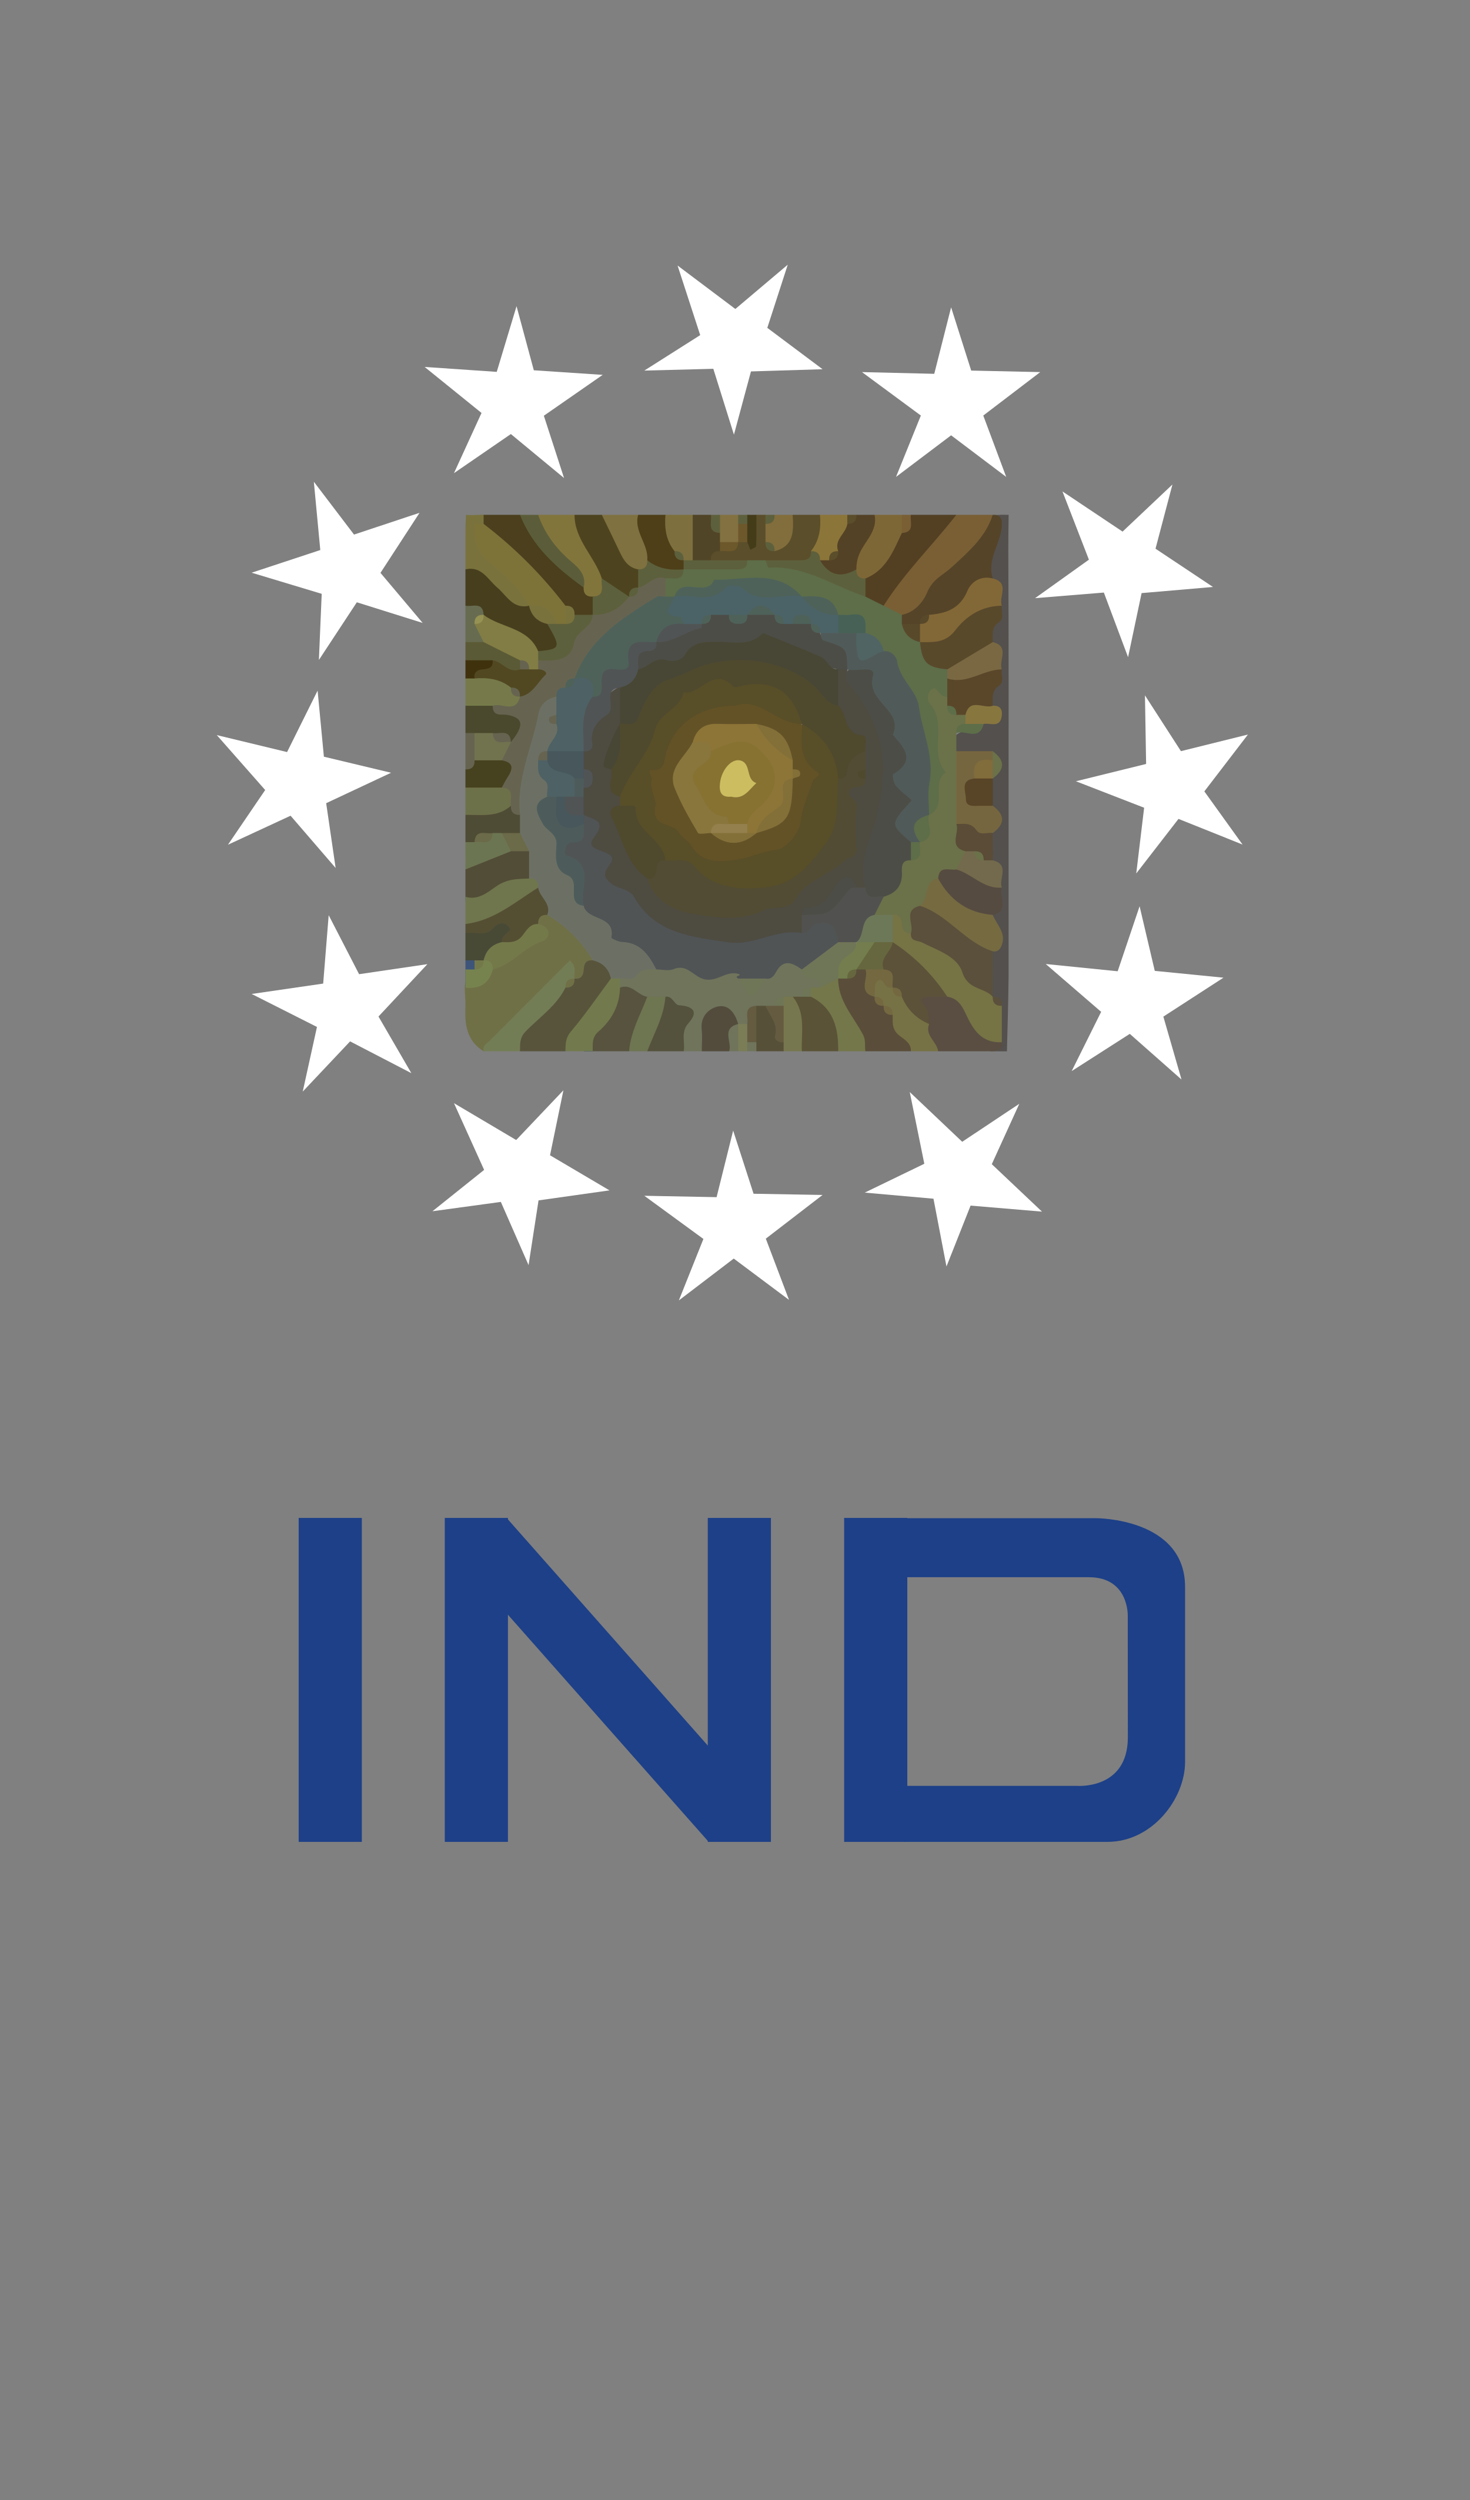 <?xml version="1.0" encoding="utf-8"?>
<!-- Generator: Adobe Illustrator 16.0.0, SVG Export Plug-In . SVG Version: 6.00 Build 0)  -->
<!DOCTYPE svg PUBLIC "-//W3C//DTD SVG 1.1//EN" "http://www.w3.org/Graphics/SVG/1.1/DTD/svg11.dtd">
<svg version="1.1" id="Layer_1" xmlns="http://www.w3.org/2000/svg" xmlns:xlink="http://www.w3.org/1999/xlink" x="0px" y="0px"
	 width="171.421px" height="291.5px" viewBox="0 0 171.421 291.5" enable-background="new 0 0 171.421 291.5" xml:space="preserve">
<rect x="0" y="0" width="171.421" height="291.5" fill="#808080" stroke="none"/>
<g id="IND">
	<rect x="34.829" y="176.98" fill="#1D4088" width="7.364" height="37.77"/>
	<rect x="51.868" y="176.98" fill="#1D4088" width="7.363" height="37.77"/>
	<rect x="82.537" y="176.98" fill="#1D4088" width="7.363" height="37.77"/>
	<rect x="98.44" y="176.98" fill="#1D4088" width="7.363" height="37.77"/>
	<path fill="#1D4088" d="M104.923,177.012h22.908c0,0,10.364-0.031,10.364,8.016c0,0,0,18.744,0,20.399
		c0,4.308-3.834,9.323-9.04,9.323h-23.759v-6.53h20.21c0,0,5.869,0.472,5.916-5.586l-0.01-14.235c0,0,0.152-4.506-4.534-4.506
		h-21.44l-0.615-6.675"/>
	
		<rect x="67.152" y="173.962" transform="matrix(-0.749 0.662 -0.662 -0.749 253.621 295.728)" fill="#1D4088" width="7.363" height="43.817"/>
</g>
<g id="Stars">
	<polygon fill="#FFFFFF" points="38.329,106.706 41.874,113.585 49.839,112.414 44.136,118.52 47.968,125.123 40.825,121.418 
		35.303,127.272 36.962,119.736 29.345,115.891 37.687,114.679 	"/>
	<polygon fill="#FFFFFF" points="110.912,35.832 113.255,43.208 121.306,43.384 114.662,48.45 117.335,55.603 110.912,50.755 
		104.488,55.603 107.384,48.45 100.519,43.384 108.946,43.585 	"/>
	<polygon fill="#FFFFFF" points="91.862,30.861 89.478,38.225 95.923,43.049 87.572,43.306 85.587,50.679 83.182,43 75.136,43.207 
		81.653,39.073 79.013,30.959 85.751,36.024 	"/>
	<polygon fill="#FFFFFF" points="60.235,35.699 62.25,43.172 70.283,43.706 63.42,48.472 65.775,55.735 59.573,50.607 52.94,55.165 
		56.152,48.148 49.517,42.783 57.926,43.358 	"/>
	<polygon fill="#FFFFFF" points="36.598,56.167 41.284,62.328 48.924,59.79 44.368,66.793 49.289,72.631 41.611,70.223 
		37.188,76.947 37.515,69.237 29.345,66.773 37.35,64.131 	"/>
	<polygon fill="#FFFFFF" points="37.036,80.521 37.77,88.226 45.6,90.098 38.036,93.647 39.14,101.202 33.885,95.107 26.583,98.49 
		30.924,92.111 25.281,85.709 33.476,87.686 	"/>
	<polygon fill="#FFFFFF" points="65.701,127.119 64.14,134.698 71.074,138.79 62.801,139.958 61.637,147.504 58.405,140.135 
		50.43,141.224 56.455,136.401 52.941,128.625 60.194,132.92 	"/>
	<polygon fill="#FFFFFF" points="85.496,131.82 87.875,139.184 95.923,139.325 89.303,144.42 92.009,151.559 85.564,146.741 
		79.163,151.62 82.027,144.454 75.136,139.42 83.564,139.582 	"/>
	<polygon fill="#FFFFFF" points="118.865,128.694 115.656,135.736 121.507,141.267 113.183,140.566 110.371,147.665 
		108.855,139.762 100.839,139.051 107.787,135.688 106.089,127.325 112.207,133.125 	"/>
	<polygon fill="#FFFFFF" points="132.892,105.664 134.662,113.197 142.673,113.991 135.662,118.531 137.779,125.867 
		131.748,120.542 124.971,124.884 128.408,117.974 121.947,112.398 130.335,113.243 	"/>
	<polygon fill="#FFFFFF" points="133.517,81.076 137.712,87.58 145.526,85.641 140.442,92.27 144.898,98.471 137.428,95.477 
		132.501,101.84 133.421,94.177 125.466,91.09 133.652,89.073 	"/>
	<polygon fill="#FFFFFF" points="136.721,56.49 134.748,63.974 141.447,68.436 133.125,69.152 131.548,76.624 128.724,69.089 
		120.703,69.741 126.981,65.254 123.897,57.298 130.906,61.982 	"/>
</g>
<g id="Layer_1_1_">
	<g>
		<path fill="#53504D" d="M115.535,122.574c-0.584-0.994-0.063-2.848-0.3-3.931c-0.133-0.427-0.243-0.856-0.366-1.286
			c-0.15-0.429-0.258-0.866-0.345-1.31c-0.226-1.362-0.179-2.71,0.162-4.047c0.562-1.468,0.288-2.994,0.285-4.502
			c0.133-1.083,0.344-2.159,0.317-3.257c-0.013-1.115-0.268-2.187-0.564-3.253c-0.211-0.891-0.23-1.784-0.037-2.677
			c0.391-1.265,0.445-2.534,0.033-3.812c-0.198-0.88-0.172-1.758-0.014-2.632c0.08-0.79,0.297-1.621-0.688-2.067
			c-1.049-0.366-2.21-0.45-3.044-1.297c-0.377-0.657-0.419-1.341-0.162-2.047c0.662-1.07,1.849-1.333,2.845-1.876
			c0.758-0.477,1.088-1.177,1.062-2.066c-0.006-1.311,0.436-2.554,0.501-3.85c0.049-1.119-0.231-2.191-0.437-3.278
			c-0.201-1.419,0.336-2.77,0.355-4.168c0.012-1.237-0.323-2.415-0.594-3.607c-0.262-2.238-5.457-7.851,3.074-7.585
			c-0.021,1.413-0.043,3.414-0.037,4.258c0.051,10.155,0.033,20.31,0.033,30.464c0,6.361,0,12.722,0,19.083
			c-0.039,3.745-0.135,6.096-0.195,8.746"/>
		<path fill="#7A5F35" d="M111.526,60.023c1.413,0,2.828,0,4.241,0c-1.02,6.159-5.914,9.035-10.389,12.274
			c-1.145,0.001-1.982-0.533-2.58-1.482C103.904,65.762,107.287,62.546,111.526,60.023z"/>
		<path fill="#554428" d="M105.166,71.685c1.506-0.272,2.535-1.578,2.953-2.608c0.635-1.567,1.834-2.001,2.858-2.942
			c1.854-1.704,3.964-3.485,4.79-6.111c0.734-0.027,1.087,0.326,1.061,1.06c-0.012,2.178-1.806,4.058-1.061,6.361
			c-1.53,2.373-3.396,4.343-6.189,5.216c-0.423,0.173-0.857,0.315-1.295,0.454c-0.435,0.156-0.882,0.263-1.339,0.337
			c-0.714,0.055-1.375-0.08-1.944-0.543C104.771,72.462,104.826,72.054,105.166,71.685z"/>
		<path fill="#534023" d="M111.526,60.023c-2.786,3.566-6.051,6.75-8.481,10.601c-1.151,0.483-1.889-0.125-2.541-0.959
			c-0.315-0.693-0.354-1.407-0.151-2.136c1.094-2.03,2.787-3.64,3.971-5.613c0.532-0.733,1.306-1.224,1.902-1.893
			C107.992,60.023,109.759,60.023,111.526,60.023z"/>
		<path fill="#1D3F86" d="M107.285,57.903"/>
		<path fill="#7E6737" d="M105.166,62.144c-0.998,2.101-1.83,4.332-4.242,5.3c-1.008,0.303-1.438-0.314-1.762-1.104
			c-0.386-2.697,1.039-4.587,2.822-6.316c1.061,0,2.12,0,3.182,0C105.81,60.73,105.762,61.437,105.166,62.144z"/>
		<path fill="#544226" d="M101.984,60.023c0.354,1.644-0.824,2.807-1.504,4.018c-0.457,0.814-0.611,1.508-0.616,2.343
			c-1.583,2.36-3.022,1.383-4.438-0.181c-0.116-0.433-0.049-0.844,0.172-1.23c0.354-0.5,0.73-0.99,1.033-1.531
			c0.439-0.908,0.826-1.855,1.684-2.48c0.506-0.33,1.113-0.493,1.55-0.938C100.571,60.023,101.277,60.023,101.984,60.023z"/>
		<path fill="#7A5F35" d="M105.166,62.144c0-0.707,0-1.413,0-2.12c0.353,0,0.707,0,1.06,0
			C106.066,60.827,106.751,62.053,105.166,62.144z"/>
		<path fill="#6F745B" d="M81.841,122.574c-0.707,0-1.414,0-2.12,0c-1.584-1.25-0.158-4.088-2.595-4.881
			c-0.674-0.184-1.341-0.363-2.008-0.566c-1.189-0.413-2.347-0.875-3.095-1.975c-0.104-0.525-0.01-1.014,0.275-1.469
			c1.166-1.159,2.628-1.626,4.208-1.826c3.216-0.026,6.36,0.632,9.528,1.035c0.894,0.505,1.758,1.252,2.85,0.383
			c1.432-1.087,2.839-2.286,4.764-1.013c0.904,0.602,1.85,1.169,2.26,2.265c0.016,0.433-0.136,0.802-0.443,1.108
			c-0.463,0.38-0.983,0.679-1.52,0.945c-0.335,0.171-0.693,0.298-1.055,0.399c-0.348,0.101-0.706,0.177-1.061,0.253
			c-0.513,0.159-1.014,0.354-1.504,0.582c-0.332,0.157-0.674,0.284-1.02,0.413c-0.34,0.178-0.672,0.351-0.994,0.558
			c-0.477,0.392-0.939,0.791-1.545,0.979c-0.441,0.026-0.871-0.012-1.299-0.104C82.8,118.82,83.24,121.846,81.841,122.574z"/>
		<path fill="#5A4E3A" d="M106.225,122.574c-1.769,0-3.534,0-5.302,0c-2.035-1.88-3.184-4.255-3.859-6.895
			c-0.029-0.474,0.04-0.939,0.197-1.388c0.24-0.396,0.56-0.725,0.941-0.986c0.373-0.24,0.776-0.434,1.19-0.593
			c0.209-0.049,0.426-0.091,0.635-0.14c0.425,0.007,0.819,0.134,1.166,0.387c0.505,0.631,0.718,1.409,1.033,2.136
			c0.192,0.327,0.382,0.658,0.597,0.973c0.264,0.291,0.514,0.589,0.778,0.882c0.144,0.146,0.272,0.298,0.415,0.445
			c0.432,0.471,0.812,0.975,1.16,1.509C105.722,120.074,106.966,121.044,106.225,122.574z"/>
		<path fill="#5A4E42" d="M116.828,121.514c0.072,0.968-0.572,1.06-1.293,1.06c-2.043,0-4.086,0-6.129,0
			c-1.211-0.72-2.082-1.688-2.306-3.138c-0.517-2.555-0.021-4.355,3.13-4.145C113.564,116.157,114.597,119.469,116.828,121.514z"/>
		<path fill="#57533E" d="M72.299,115.153c1.352-0.519,2.053,0.907,3.181,1.06c0.987,2.686-0.364,4.591-2.12,6.361
			c-1.413,0-2.828,0-4.241,0c-0.146-0.194-0.293-0.39-0.441-0.584C68.635,119.049,70.353,117.04,72.299,115.153z"/>
		<path fill="#5A5338" d="M92.443,116.212c0.354,0,0.707,0,1.061,0c0.447-0.411,0.965-0.55,1.559-0.422
			c2.955,1.446,4.38,3.497,2.682,6.783c-1.412,0-2.828,0-4.24,0C91.973,120.649,91.576,118.536,92.443,116.212z"/>
		<path fill="#74774A" d="M97.744,122.574c0.043-2.672-0.522-5.04-3.181-6.361c-0.237-0.235-0.317-0.471-0.237-0.707
			c0.079-0.235,0.158-0.353,0.237-0.353c0.353,0,0.708,0,1.06,0c0.463-0.84,0.984-1.566,2.121-1.061
			c-0.019,2.606,1.777,4.43,2.889,6.534c0.369,0.695,0.164,1.309,0.291,1.947C99.864,122.574,98.804,122.574,97.744,122.574z"/>
		<path fill="#777245" d="M108.345,119.394c-0.518,1.351,0.906,2.053,1.06,3.18c-1.06,0-2.12,0-3.18,0
			c0.044-1.036-0.877-1.416-1.464-1.932c-0.785-0.689-0.646-1.485-0.657-2.309c-0.37-0.336-0.687-0.727-1.06-1.061
			c-0.344-0.363-0.697-0.716-1.062-1.061c-1.047-2.143-0.298-2.699,1.817-2.06c0.425,0.218,0.816,0.49,1.182,0.797
			c0.359,0.306,0.684,0.651,0.987,1.013C106.726,117.129,107.492,118.292,108.345,119.394z"/>
		<path fill="#54513C" d="M77.6,116.212c0.841-0.125,1.036,0.961,1.582,0.998c1.636,0.111,2.309,0.732,1.114,2.063
			c-0.973,1.083-0.368,2.212-0.574,3.301c-1.414,0-2.828,0-4.241,0C74.728,119.967,75.837,117.981,77.6,116.212z"/>
		<path fill="#534C3D" d="M81.841,122.574c0-0.86,0.073-1.727-0.017-2.577c-0.152-1.46,0.8-2.387,1.856-2.638
			c1.293-0.308,2.053,0.804,2.401,2.034c0.017,0.233,0.032,0.466,0.052,0.699c0.023,1.004-0.398,1.808-1.112,2.481
			C83.961,122.574,82.901,122.574,81.841,122.574z"/>
		<path fill="#6E7551" d="M77.6,116.212c-0.173,2.299-1.328,4.271-2.12,6.361c-0.707,0-1.413,0-2.12,0
			c0.173-2.298,1.328-4.271,2.12-6.361C76.187,116.212,76.893,116.212,77.6,116.212z"/>
		<path fill="#76774E" d="M92.443,116.212c1.562,1.919,0.977,4.196,1.061,6.361c-0.707,0-1.414,0-2.121,0
			c-0.35-0.375-0.635-0.795-0.866-1.253c-0.379-1.274-0.378-2.528,0.216-3.744c0.129-0.496,0.344-0.953,0.65-1.364
			C91.735,116.212,92.089,116.212,92.443,116.212z"/>
		<path fill="#565038" d="M91.382,121.514c0,0.354,0,0.708,0,1.06c-1.061,0-2.12,0-3.182,0c-0.373-0.406-0.642-0.873-0.806-1.4
			c0.082-1.339,0.093-2.692,0.806-3.9c0.354,0,0.709,0,1.062,0C91.268,118.037,90.386,120.246,91.382,121.514z"/>
		<path fill="#AAB5CE" d="M65.278,124.191"/>
		<path fill="#143678" d="M68.059,122.574c0.353-0.365,0.707-0.365,1.06,0"/>
		<path fill="#7B7D57" d="M86.082,119.394c0.353,0,0.707,0,1.06,0c0.595,0.535,0.496,1.252,0.506,1.939
			c0.012,0.488-0.158,0.901-0.506,1.241c-0.354,0-0.707,0-1.06,0C85.345,121.514,85.37,120.454,86.082,119.394z"/>
		<path fill="#6F745B" d="M86.082,119.394c0,1.06,0,2.12,0,3.18c-0.353,0-0.708,0-1.061,0
			C85.425,121.53,84.039,119.89,86.082,119.394z"/>
		<path fill="#6F745B" d="M87.141,122.574c0-0.353,0-0.707,0-1.06c0.354-0.479,0.708-0.479,1.062,0c0,0.354,0,0.708,0,1.06
			C87.849,122.574,87.496,122.574,87.141,122.574z"/>
		<path fill="#6B7149" d="M111.526,85.467c0,0.707,0,1.414,0,2.12c1.94,2.167,1.29,4.833,1.427,7.343
			c-0.014,1.298,0.033,2.6,0.178,3.894c0.06,1.024-0.297,1.9-0.965,2.658c-0.631,0.618-1.412,1.052-2.068,1.636
			c-0.885,0.895-1.473,1.996-2.113,3.061c-0.527,0.922-0.805,1.988-1.602,2.753c-1.26,0.447-2.047-0.558-3.029-0.978
			c-0.611-0.312-1.178-0.68-1.605-1.23c-0.291-0.978,0.137-1.774,0.637-2.553c1.136-1.341,1.73-3.043,2.859-4.391
			c0.566-0.647,1.088-1.329,1.441-2.124c0.434-1.046,0.702-2.137,0.993-3.226c1.252-3.372,0.575-6.754,0.124-10.149
			c-0.227-1.703-1.229-3.868,1.834-4.173c0.417,0.174,0.798,0.418,1.131,0.726c0.434,0.465,0.829,0.971,1.271,1.433
			c0.305,0.273,0.574,0.584,0.815,0.917c0.155,0.384,0.176,0.782,0.085,1.185C112.576,84.872,111.974,85.072,111.526,85.467z"/>
		<path fill="#767345" d="M104.104,106.671c0.646-0.12,0.978,0.275,1.041,0.804c0.083,0.712,0.084,1.393,1.08,1.317
			c4.864,0.309,7.112,3.98,9.542,7.42c0.354,0.354,0.671,0.743,1.061,1.061c0,1.414,0,2.828,0,4.241
			c-2.443,0.128-3.398-1.544-4.261-3.422c-0.407-0.886-0.973-1.732-2.101-1.879c-2.562-1.357-4.668-3.25-6.479-5.498
			c-0.286-0.406-0.495-0.848-0.641-1.322C103.141,108.359,103.302,107.425,104.104,106.671z"/>
		<path fill="#5B503B" d="M115.767,116.212c-0.999-1.115-2.891-0.775-3.536-2.828c-0.59-1.881-2.926-2.59-4.694-3.488
			c-0.576-0.292-1.391-0.093-1.312-1.104c0.403-1.044-0.981-2.685,1.06-3.181c4.133-0.32,6.36,2.407,8.482,5.301
			C115.767,112.679,115.767,114.445,115.767,116.212z"/>
		<path fill="#59492B" d="M116.828,70.625c-0.133,0.644,0.354,1.438-0.354,1.924c-0.888,0.607-0.705,1.475-0.706,2.316
			c-0.885,2.781-3.105,3.679-5.703,4.054c-2.214-0.38-3.743-1.29-3.02-3.929C110.239,73.393,112.32,69.288,116.828,70.625z"/>
		<path fill="#766A41" d="M115.767,110.912c-3.27-1.06-5.212-4.242-8.482-5.301c1.094-0.803,0.32-2.85,2.121-3.18
			c2.461,0.903,4.596,2.296,6.361,4.24c0.449,1.141,1.591,2.078,1.056,3.508C116.646,110.65,116.369,111.03,115.767,110.912z"/>
		<path fill="#836837" d="M116.828,70.625c-2.318,0.014-4.137,1.17-5.451,2.884c-1.155,1.506-2.584,1.355-4.092,1.357
			c-0.142-0.152-0.287-0.304-0.43-0.457c-0.214-0.647-0.131-1.217,0.43-1.664c0.354-0.354,0.743-0.671,1.062-1.06
			c1.963-0.161,3.587-0.689,4.462-2.788c0.449-1.08,1.564-1.799,2.959-1.453C117.809,67.941,116.423,69.582,116.828,70.625z"/>
		<path fill="#76663F" d="M111.526,96.069c0-2.828,0-5.654,0-8.482c1.413,0,2.828,0,4.241,0c0.322,0.324,0.4,0.705,0.268,1.133
			c-0.525,0.875-1.346,1.571-1.58,2.622c-0.394,1.292,0.646,1.856,1.312,2.606c1.453,1.067,1.453,2.114,0,3.181
			C113.917,98.513,112.75,97.185,111.526,96.069z"/>
		<path fill="#564B40" d="M115.767,106.671c-2.909-0.23-4.987-1.707-6.361-4.24c0.09-1.587,1.317-0.901,2.121-1.06
			c2.383-0.829,3.827,0.681,5.301,2.12C116.423,104.534,117.809,106.174,115.767,106.671z"/>
		<path fill="#5A472A" d="M110.466,82.287c0-0.353,0-0.708,0-1.061c-0.579-0.756-0.68-1.532-0.094-2.336
			c2.135-0.4,4.067-2.354,6.455-0.844c-0.133,0.643,0.354,1.438-0.354,1.923c-0.888,0.608-0.705,1.475-0.706,2.317
			c-0.811,1.103-1.965,1.173-3.18,1.06c-0.354,0-0.709,0-1.062,0C111.198,82.968,110.844,82.615,110.466,82.287z"/>
		<path fill="#7A6842" d="M116.828,78.046c-2.178,0.01-4.059,1.804-6.361,1.06c-0.266-0.236-0.355-0.471-0.266-0.708
			c0.088-0.234,0.176-0.353,0.266-0.353c1.767-1.061,3.533-2.121,5.301-3.181C117.809,75.362,116.423,77.002,116.828,78.046z"/>
		<path fill="#736A4D" d="M116.828,103.49c-2.121,0.18-3.464-1.59-5.302-2.12c0.353-0.708,0.707-1.414,1.062-2.12
			c0.268-0.264,0.586-0.396,0.966-0.375c0.532,0.127,1.015,0.366,1.462,0.677c0.273,0.228,0.523,0.481,0.752,0.757
			C117.809,100.807,116.423,102.447,116.828,103.49z"/>
		<path fill="#5A4C37" d="M115.767,100.31c-0.354,0-0.708,0-1.061,0c-0.274-0.431-0.746-0.667-1.061-1.06c-0.354,0-0.707,0-1.061,0
			c-2.043-0.497-0.656-2.137-1.061-3.181c0.842,0.001,1.709-0.182,2.316,0.705c0.486,0.71,1.281,0.223,1.925,0.355
			C115.767,98.19,115.767,99.25,115.767,100.31z"/>
		<path fill="#584427" d="M115.767,93.949c-0.521,0-1.047-0.009-1.57,0.002c-0.678,0.014-1.576,0.141-1.561-0.793
			c0.014-0.845-0.741-2.213,1.01-2.389c0.441-0.575,1.016-0.648,1.664-0.434c0.152,0.144,0.305,0.288,0.457,0.434
			C115.767,91.829,115.767,92.889,115.767,93.949z"/>
		<path fill="#88763F" d="M112.585,83.347c0.498-2.042,2.138-0.656,3.181-1.06c1.008-0.078,1.17,0.632,1.034,1.325
			c-0.248,1.275-1.344,0.651-2.094,0.795c-0.709,0.614-1.414,0.595-2.121,0C112.585,84.054,112.585,83.7,112.585,83.347z"/>
		<path fill="#6B7149" d="M115.767,88.648c0-0.354,0-0.708,0-1.061c1.453,1.067,1.453,2.114,0,3.181
			C115.148,90.062,115.143,89.355,115.767,88.648z"/>
		<path fill="#5D6E49" d="M112.585,84.407c0.707,0,1.414,0,2.121,0c-0.498,2.043-2.138,0.656-3.182,1.06
			C111.5,84.733,111.852,84.38,112.585,84.407z"/>
		<path fill="#5B503B" d="M116.828,117.273c-0.734,0.027-1.088-0.326-1.061-1.061C116.5,116.186,116.854,116.539,116.828,117.273z"
			/>
		<path fill="#5D6E49" d="M110.466,78.046c0,0.353,0,0.707,0,1.06c0,0.707,0,1.413,0,2.12c-0.853,0.146-1.135-1.077-1.6-0.955
			c-0.764,0.2-0.783,1.407-0.474,1.744c2.173,2.357-0.153,5.716,1.894,8.043c-1.789,1.202,0.269,3.913-1.94,4.95
			c-0.187-0.18-0.374-0.361-0.563-0.539c-1.176-5.93-1.043-12.242-5.084-17.326c-0.695-0.941-1.451-1.841-2.189-2.75
			c-0.787-1.124-1.951-1.74-3.158-2.295c-1.391-0.85-2.893-1.444-4.428-1.967c-4.562-2.46-9.14-0.898-13.715-0.057
			c-0.514,0.03-1.013-0.038-1.5-0.208c-0.643-0.558-0.779-1.266-0.612-2.065c0.424-1.018,1.33-1.479,2.234-1.946
			c0.453-0.21,0.929-0.362,1.414-0.476c2.179-0.336,4.417-0.207,6.565-0.839c0.772-0.124,1.541-0.102,2.31,0.037
			c4.148,0.802,7.938,2.42,11.307,4.988c0.707,0.353,1.412,0.707,2.121,1.06c0.707,0.354,1.412,0.708,2.119,1.061
			c0,0.353,0,0.708,0,1.06c0.881,0.533,1.554,1.274,2.121,2.12C107.507,77.241,108.091,77.824,110.466,78.046z"/>
		<path fill="#59492B" d="M107.285,74.865c-1.154-0.257-1.861-0.964-2.119-2.12c0.707,0,1.414,0,2.119,0
			C107.285,73.452,107.285,74.158,107.285,74.865z"/>
		<path fill="#59492B" d="M108.345,71.685c0.027,0.734-0.326,1.087-1.061,1.06C107.257,72.011,107.611,71.658,108.345,71.685z"/>
		<path fill="#5D603C" d="M100.923,69.565c-3.727-1.234-7.098-3.665-11.291-3.377c-0.104,0.007-0.246-0.563-0.37-0.864
			c1.416-1.509,3.321-1.369,5.14-1.533c0.846,0.161,1.488,0.487,1.221,1.533c1.053,1.796,2.482,2.087,4.241,1.06
			c-0.026,0.734,0.326,1.088,1.06,1.06C100.923,68.151,100.923,68.857,100.923,69.565z"/>
		<path fill="#524D37" d="M54.276,104.551c0-1.061,0-2.12,0-3.18c1.193-2.119,3.213-2.75,5.436-3.024
			c0.853-0.002,1.63,0.215,2.286,0.787c0.65,1.008,0.682,2.056,0.194,3.135c-2.073,1.836-4.432,2.927-7.268,2.756
			C54.708,104.868,54.491,104.709,54.276,104.551z"/>
		<path fill="#4B492D" d="M54.276,85.467c0-1.06,0-2.121,0-3.18c0.82-0.81,1.815-0.97,2.905-0.796
			c2.149,0.755,4.741,1.128,3.959,4.475c-0.26,0.416-0.625,0.714-1.081,0.897c-0.928,0.086-1.833-0.147-2.75-0.233
			c-0.672-0.045-1.335-0.146-1.979-0.355C54.936,86.063,54.587,85.79,54.276,85.467z"/>
		<path fill="#767A4A" d="M57.457,82.287c-1.061,0-2.121,0-3.181,0c0-1.061,0-2.12,0-3.181c0.364-0.35,0.775-0.626,1.241-0.827
			c1.615-0.378,3.006,0.101,4.257,1.116c0.382,0.345,0.699,0.743,0.963,1.184c0.208,0.48,0.235,0.974,0.088,1.477
			C59.774,83.167,58.635,83.006,57.457,82.287z"/>
		<path fill="#6D7149" d="M54.276,95.009c0-1.061,0-2.12,0-3.181c1.286-1.092,2.728-1.346,4.32-0.803
			c1.333,0.629,1.797,1.645,1.353,3.062C58.361,96.26,56.469,96.561,54.276,95.009z"/>
		<path fill="#4F4C35" d="M54.276,95.009c1.831-0.028,3.742,0.333,5.301-1.061c0.76,0.14,1.28,0.581,1.599,1.275
			c0.2,0.712,0.135,1.393-0.25,2.034c-0.51,0.491-1.134,0.742-1.82,0.853c-0.423,0.078-0.856,0.126-1.287,0.166
			c-0.833,0.074-1.654,0.25-2.48,0.405c-0.436,0.016-0.791-0.15-1.064-0.492C54.276,97.129,54.276,96.069,54.276,95.009z"/>
		<path fill="#3E5579" d="M54.276,104.551c0.781,0.779,1.138,1.738,1.221,2.82c0.056,0.526,0.055,1.051,0.029,1.58
			c-0.073,1.072-0.291,2.102-0.913,3.009"/>
		<path fill="#46411F" d="M58.517,91.829c-1.413,0-2.827,0-4.241,0c0-0.708,0-1.414,0-2.121c0.5-0.587,0.765-1.382,1.533-1.737
			c1.054-0.405,2.099-0.387,3.136,0.065C60.758,89.52,60.352,90.755,58.517,91.829z"/>
		<path fill="#6C7552" d="M54.276,98.19c0.353,0,0.707,0,1.06,0c0.558-0.651,1.578-0.378,2.121-1.061c0.353,0,0.707,0,1.06,0
			c0.571,0.599,1.731,0.901,1.061,2.121c-1.768,0.706-3.534,1.413-5.301,2.12C54.276,100.31,54.276,99.25,54.276,98.19z"/>
		<path fill="#5B5A36" d="M54.276,76.985c0-0.707,0-1.413,0-2.12c0.589-0.569,1.294-0.838,2.114-0.819
			c1.873,0.322,3.492,1.066,4.531,2.761c0.118,0.522,0.033,1.013-0.252,1.467c-1.277,0.905-2.444-0.115-3.666-0.209
			C55.976,78.007,55.007,77.796,54.276,76.985z"/>
		<path fill="#676C51" d="M54.276,71.685c0-0.353,0-0.707,0-1.061c0.715-0.791,1.438-0.613,2.167-0.021
			c0.227,0.362,0.345,0.756,0.351,1.185c0.004,0.419-0.01,0.839-0.015,1.259c0.025,0.638,0.059,1.281-0.383,1.818
			c-0.707,0-1.413,0-2.12,0c0-0.707,0-1.413,0-2.12"/>
		<path fill="#5B719E" d="M54.276,71.685c0,0.353,0,0.708,0,1.06"/>
		<path fill="#666450" d="M55.336,88.648c0.027,0.734-0.326,1.087-1.06,1.06c0-1.413,0-2.827,0-4.241c0.353,0,0.707,0,1.06,0
			C56.192,86.528,56.194,87.587,55.336,88.648z"/>
		<path fill="#40310D" d="M54.276,76.985c1.06,0,2.12,0,3.181,0c0.645,2.06-1.653,1.174-2.121,2.121c-0.353,0-0.707,0-1.06,0
			C54.276,78.399,54.276,77.693,54.276,76.985z"/>
		<path fill="#4B3F1D" d="M56.396,60.023c1.414,0,2.828,0,4.241,0c2.924,2.061,4.886,5.092,7.523,7.444
			c0.5,0.506,0.937,1.061,1.296,1.677c0.326,0.658,0.412,1.347,0.242,2.065c-0.189,0.45-0.503,0.784-0.937,1.008
			c-0.715,0.213-1.409,0.15-2.088-0.154c-0.637-0.343-1.195-0.794-1.721-1.288c-2.948-3.152-6.446-5.789-8.891-9.419
			C55.92,60.848,56.045,60.406,56.396,60.023z"/>
		<path fill="#473E1E" d="M56.396,71.685c-0.089-1.586-1.316-0.901-2.12-1.061c0-1.413,0-2.827,0-4.241
			c3.655-1.69,4.668,2.438,7.196,3.248c0.422,0.259,0.812,0.556,1.193,0.872c0.775,0.658,1.495,1.367,2.09,2.199
			c0.955,1.929,1.303,3.6-1.67,3.811C60.629,75.22,57.765,74.487,56.396,71.685z"/>
		<path fill="#4D441F" d="M66.998,60.023c1.061,0,2.121,0,3.181,0c2.27,1.26,3.148,3.626,4.492,5.628
			c0.363,0.676,0.512,1.396,0.433,2.163c-0.115,0.497-0.331,0.947-0.65,1.347c-0.372,0.357-0.805,0.611-1.296,0.771
			c-0.256-0.014-0.51-0.031-0.766-0.044c-1.281-0.389-2.229-1.241-3.098-2.21C68.011,65.285,65.395,63.282,66.998,60.023z"/>
		<path fill="#5B4E2A" d="M94.563,64.264c0.067,0.939-0.544,1.062-1.267,1.061c-1.346-0.003-2.689-0.001-4.034-0.001
			c-0.708,0-1.414,0-2.121,0c-1.123,0.88-2.426,0.393-3.652,0.485c-0.998-0.277-0.934-0.905-0.547-1.641
			c0.663-0.698,1.539-1.009,2.415-1.314c0.208-0.063,0.426-0.115,0.634-0.176c0.414-0.075,0.838-0.084,1.249-0.046
			c0.467-0.817-0.051-2.001,0.961-2.608c0.354,0,0.709,0,1.062,0c0.298,0.264,0.543,0.569,0.737,0.903
			c0.123,0.305,0.222,0.628,0.31,0.924c0.224,0.257,0.46,0.28,0.726-0.009c0.406-0.684,0.858-1.29,1.408-1.818
			c1.061,0,2.12,0,3.18,0C96.914,61.848,96.507,63.248,94.563,64.264z"/>
		<path fill="#82753C" d="M66.998,60.023c-0.003,2.928,2.343,4.851,3.181,7.42c0.712,1.24,0.762,2.148-1.06,2.121
			c-0.734,0.026-1.087-0.326-1.06-1.061c-1.314-3.11-5.839-4.213-5.301-8.481C64.17,60.023,65.585,60.023,66.998,60.023z"/>
		<path fill="#7F7140" d="M74.419,66.384c-1.136-0.194-1.676-1.023-2.123-1.97c-0.695-1.469-1.411-2.928-2.118-4.39
			c1.414,0,2.828,0,4.24,0c1.386,1.463,2.131,3.146,1.786,5.204C75.884,66.035,75.45,66.67,74.419,66.384z"/>
		<path fill="#4E3F18" d="M75.479,65.324c0.176-1.873-1.604-3.354-1.061-5.3c1.061,0,2.121,0,3.181,0
			c1.049,0.886,1.392,2.17,1.906,3.36c0.201,0.391,0.366,0.796,0.52,1.208c0.062,0.212,0.114,0.426,0.171,0.64
			c0.029,0.461-0.123,0.849-0.475,1.152C77.991,67.294,76.496,67.265,75.479,65.324z"/>
		<path fill="#79723D" d="M61.697,70.625c-1.886,0.429-2.605-1.183-3.711-2.12c-1.105-0.937-1.825-2.549-3.71-2.121
			c0-1.345,0.002-2.688-0.001-4.033c-0.001-0.723,0.001-1.151,0.068-2.327c0.397,0.071,1.407,0,1.933,0
			C55.866,63.038,61.675,66.358,61.697,70.625z"/>
		<path fill="#5B5D3A" d="M62.757,60.023c0.768,2.212,2.133,4.004,3.911,5.496c0.934,0.784,1.716,1.623,1.391,2.985
			c-3.124-2.258-5.965-4.765-7.421-8.481C61.344,60.023,62.05,60.023,62.757,60.023z"/>
		<path fill="#7D703E" d="M78.66,64.264c-1.004-1.251-1.188-2.707-1.06-4.241c1.06,0,2.121,0,3.181,0
			c1.307,1.581,1.473,3.27,0.49,5.072c-0.444,0.563-0.962,0.638-1.549,0.229C79.381,64.955,79.041,64.589,78.66,64.264z"/>
		<path fill="#514527" d="M80.78,65.324c0-1.767,0-3.533,0-5.3c0.707,0,1.413,0,2.121,0c0.582,0.596,1.222,1.146,1.546,1.948
			c0.14,0.404,0.195,0.82,0.176,1.245c-0.115,0.416-0.336,0.764-0.662,1.047c-0.734-0.027-1.087,0.326-1.061,1.06
			C82.193,65.923,81.487,65.923,80.78,65.324z"/>
		<path fill="#8C7539" d="M94.563,64.264c1.004-1.251,1.188-2.707,1.06-4.241c1.062,0,2.121,0,3.182,0
			c0.271,0.235,0.359,0.471,0.271,0.707c-0.091,0.235-0.182,0.353-0.271,0.353c-0.153,1.127-1.579,1.83-1.061,3.181
			c-0.379,0.328-0.732,0.681-1.061,1.06c-0.354,0-0.707,0-1.061,0C95.65,64.59,95.296,64.237,94.563,64.264z"/>
		<path fill="#826D3C" d="M89.262,63.204c0-0.708,0-1.413,0-2.121c0.327-0.379,0.681-0.733,1.061-1.06c0.707,0,1.413,0,2.12,0
			c0.084,1.81,0.227,3.646-2.12,4.241C89.994,63.884,89.641,63.532,89.262,63.204z"/>
		<path fill="#837141" d="M83.961,63.204c0-0.353,0-0.708,0-1.06c-0.598-0.707-0.645-1.413,0-2.12c0.707,0,1.413,0,2.12,0
			c0.349,0.347,0.596,0.754,0.743,1.225c0.078,0.775-0.18,1.423-0.743,1.955C85.374,63.778,84.668,63.858,83.961,63.204z"/>
		<path fill="#443C19" d="M88.203,60.023c0,1.217,0.023,2.436-0.031,3.651c-0.006,0.15-0.435,0.281-0.666,0.422
			c-0.121-0.298-0.242-0.595-0.364-0.893c-0.632-0.524-0.485-1.251-0.505-1.936c-0.014-0.489,0.154-0.904,0.505-1.245
			C87.496,60.023,87.849,60.023,88.203,60.023z"/>
		<path fill="#5D603C" d="M83.961,60.023c0,0.707,0,1.413,0,2.12c-1.586-0.09-0.901-1.317-1.061-2.12
			C83.254,60.023,83.608,60.023,83.961,60.023z"/>
		<path fill="#79723D" d="M56.396,60.023c0,0.353,0,0.707,0,1.06c-0.353,0.369-0.707,0.369-1.06,0
			C55.296,60.002,56.125,60.013,56.396,60.023z"/>
		<path fill="#5D603C" d="M90.323,60.023c0.026,0.733-0.325,1.087-1.061,1.06c0-0.353,0-0.707,0-1.06
			C89.615,60.023,89.969,60.023,90.323,60.023z"/>
		<path fill="#5D603C" d="M87.141,60.023c0,0.353,0,0.707,0,1.06c-0.353,0.479-0.707,0.479-1.06,0c0-0.353,0-0.707,0-1.06
			C86.435,60.023,86.789,60.023,87.141,60.023z"/>
		<path fill="#5B4E2A" d="M98.804,61.083c0-0.353,0-0.707,0-1.06c0.354,0,0.707,0,1.061,0C99.891,60.757,99.539,61.11,98.804,61.083
			z"/>
		<path fill="#5B4E2A" d="M96.684,65.324c-0.026-0.734,0.325-1.087,1.06-1.06C97.771,64.998,97.417,65.351,96.684,65.324z"/>
		<path fill="#505455" d="M86.082,114.092c-0.628-0.324,0.658-0.356,0.01-0.542c-1.417-0.407-2.424,0.941-3.917,0.636
			c-1.274-0.261-2.032-1.864-3.619-1.193c-0.575,0.244-1.338,0.039-2.015,0.039c-3.711-1.697-7.394-3.432-9.36-7.354
			c-0.113-3.292-3.527-6.562-0.092-9.89c0.33-0.391,0.732-0.686,1.191-0.909c1.844-0.01,2.114,1.45,2.695,2.746
			c4.221,9.427,9.482,12.077,19.771,10.036c0.861-0.171,1.728-0.337,2.606-0.447c2.09-0.326,4.414-1.202,4.976,2.098
			c-0.699,2.418-2.396,3.543-4.824,3.72c-1.112-0.78-2.164-1.295-3.037,0.35c-0.207,0.388-0.572,0.866-1.203,0.71
			C88.203,114.875,87.141,114.864,86.082,114.092z"/>
		<path fill="#6C7064" d="M68.059,105.611c0.421,1.782,3.724,1.065,3.237,3.704c-0.018,0.099,0.804,0.499,1.241,0.512
			c2.162,0.071,3.146,1.545,4.002,3.206c-0.841,0.001-1.709-0.182-2.316,0.705c-0.486,0.711-1.281,0.222-1.924,0.354
			c-0.342,0.368-0.755,0.486-1.242,0.356c-1.085-0.505-1.896-1.361-2.754-2.155c-1.607-1.652-3.346-3.181-4.78-4.999
			c-0.637-0.917-1.069-1.939-1.488-2.966c-0.249-0.607-0.381-1.238-0.337-1.898c0-1.06,0-2.121,0-3.18
			c-0.578-0.595-1.746-0.895-1.06-2.121c0-0.707,0-1.413,0-2.12c-1.093-5.165-0.306-9.895,3.238-13.982
			c0.949-0.19,1.374,0.323,1.543,1.159c-0.319,0.762-0.656,1.537-0.017,2.32c0.333,1.145-0.062,2.145-0.605,3.113
			c-0.248,0.565-0.494,1.134-0.521,1.769c0.095,1.291,0.456,2.562,0.264,3.871C64.494,97.726,66.963,101.474,68.059,105.611z"/>
		<path fill="#727A4D" d="M71.239,114.092c0.354,0,0.708,0,1.06,0c0,0.353,0,0.707,0,1.061c-0.047,2.091-0.971,3.79-2.507,5.115
			c-0.795,0.686-0.665,1.477-0.673,2.306c-0.354,0-0.707,0-1.06,0c-0.707,0-1.413,0-2.121,0
			C65.07,118.1,67.802,115.876,71.239,114.092z"/>
		<path fill="#6F7557" d="M93.501,113.032c1.414-1.06,2.828-2.12,4.242-3.181c0.629-0.643,1.293-0.552,1.978-0.097
			c0.966,2.187-1.106,2.988-1.978,4.338c-0.707,0.353-1.414,0.707-2.121,1.061c0.121-0.646-0.273-0.978-0.804-1.041
			C94.107,114.029,93.425,114.027,93.501,113.032z"/>
		<path fill="#645B40" d="M91.382,121.514c-0.604,0.118-1.119-0.341-1.014-0.719c0.408-1.466-0.656-2.381-1.106-3.522
			c0.353,0,0.707,0,1.061,0c0.353-0.371,0.707-0.371,1.06,0C91.382,118.687,91.382,120.101,91.382,121.514z"/>
		<path fill="#645B40" d="M88.203,121.514c-0.354,0-0.707,0-1.062,0c0-0.707,0-1.413,0-2.12c0.159-0.804-0.524-2.031,1.062-2.121
			C88.203,118.687,88.203,120.101,88.203,121.514z"/>
		<path fill="#6F7557" d="M86.082,114.092c1.06,0,2.121,0,3.181,0C87.492,116.753,87.852,116.753,86.082,114.092z"/>
		<path fill="#6F7557" d="M94.563,115.153c0,0.353,0,0.707,0,1.06c-0.353,0-0.707,0-1.062,0
			C93.476,115.479,93.83,115.125,94.563,115.153z"/>
		<path fill="#6F7557" d="M91.382,117.273c-0.354,0-0.707,0-1.061,0c-0.027-0.734,0.326-1.087,1.061-1.061
			C91.382,116.566,91.382,116.92,91.382,117.273z"/>
		<path fill="#737D4D" d="M97.744,114.092c0.01-0.824-0.129-1.619,0.656-2.309c0.586-0.516,1.508-0.896,1.464-1.932
			c0.181-0.145,0.36-0.29,0.54-0.436c0.729-0.178,1.362-0.054,1.838,0.578c0.268,1.842-1.312,2.238-2.378,3.039
			c-0.329,0.378-0.776,0.637-1.061,1.06C98.451,114.092,98.097,114.092,97.744,114.092z"/>
		<path fill="#66673E" d="M99.864,113.032c0.707-1.06,1.413-2.12,2.12-3.181c0.707-0.563,1.413-0.634,2.12,0
			c0.521,1.417,0.095,2.569-0.994,3.533c-0.778,0.206-1.543,0.3-2.187-0.353C100.571,113.032,100.216,113.032,99.864,113.032z"/>
		<path fill="#746841" d="M100.923,113.032c0.707,0,1.414,0,2.121,0c1.852-0.042,1.594,0.97,1.061,2.121
			c-0.161,0-0.328,0.025-0.484-0.004c-0.545-0.103-0.643-1.34-1.341-0.722c-0.35,0.311-0.212,1.173-0.295,1.786
			C99.941,115.715,101.328,114.076,100.923,113.032z"/>
		<path fill="#746841" d="M101.984,116.212c0.734-0.026,1.087,0.326,1.061,1.061C102.311,117.3,101.958,116.947,101.984,116.212z"/>
		<path fill="#746841" d="M103.044,117.273c0.733-0.027,1.086,0.326,1.061,1.061C103.371,118.36,103.018,118.007,103.044,117.273z"
			/>
		<path fill="#66673E" d="M98.804,114.092c-0.027-0.734,0.326-1.087,1.061-1.06C99.891,113.766,99.539,114.12,98.804,114.092z"/>
		<path fill="#5C5239" d="M104.104,115.153c-0.159-0.804,0.526-2.03-1.06-2.121c-0.521-1.351,0.906-2.053,1.06-3.181
			c2.562,1.678,4.683,3.799,6.36,6.361c-0.666,0-1.332-0.02-1.996,0.005c-1.32,0.047-1.246,0.443-0.455,1.336
			c0.354,0.398,0.234,1.213,0.331,1.84c-1.493-0.627-2.554-1.688-3.181-3.181C104.785,115.885,104.505,115.457,104.104,115.153z"/>
		<path fill="#746841" d="M104.104,115.153c0.733-0.027,1.087,0.326,1.062,1.06C104.431,116.24,104.078,115.886,104.104,115.153z"/>
		<path fill="#4D4D47" d="M106.225,100.31c-0.986-0.074-1.097,0.591-1.052,1.31c0.097,1.578-0.639,2.521-2.129,2.931
			c-1.291,0.902-2.155,0.312-2.867-0.816c-0.604-1.327-0.881-2.849-0.344-4.104c3.09-7.215,1.34-14.014-1.506-20.756
			c1.924-2.699,3.373-1.575,4.754,0.568c2.774,4.303,3.801,9.042,3.422,14.083c-0.119,1.587-0.338,3.135,0.211,4.674
			C106.735,98.947,106.787,99.701,106.225,100.31z"/>
		<path fill="#51524F" d="M100.923,103.49c0.091,1.586,1.316,0.901,2.121,1.061c-0.354,0.707-0.707,1.414-1.061,2.12
			c0.188,1.658-1.041,2.37-2.12,3.181c-0.708,0-1.413,0-2.12,0c-0.242-1.907-1.109-2.622-2.666-2.073
			c-0.572,0.201-0.74,1.138-1.576,1.013c-0.604-0.626-0.65-1.339-0.34-2.111c2.131-1.261,4.082-2.829,6.409-3.762
			C100.091,102.942,100.542,103.133,100.923,103.49z"/>
		<path fill="#6D7859" d="M99.864,109.852c1.091-0.803,0.319-2.849,2.12-3.181c0.707,0,1.413,0,2.12,0c0,1.06,0,2.121,0,3.181
			c-0.707,0-1.413,0-2.12,0S100.571,109.852,99.864,109.852z"/>
		<path fill="#5D6E49" d="M108.345,95.009c-0.404,1.043,0.982,2.684-1.061,3.181c-0.217-0.144-0.433-0.287-0.648-0.43
			C105.375,95.706,106.082,94.872,108.345,95.009z"/>
		<path fill="#5D6E49" d="M106.225,100.31c0-0.707,0-1.414,0-2.12c0.354-0.416,0.707-0.416,1.06,0
			C107.125,98.993,107.812,100.22,106.225,100.31z"/>
		<path fill="#5D6E49" d="M110.466,82.287c0.734-0.027,1.087,0.326,1.06,1.06C110.792,83.374,110.438,83.021,110.466,82.287z"/>
		<path fill="#816C3C" d="M115.767,88.648c0,0.707,0,1.413,0,2.12c-0.708,0-1.413,0-2.121,0
			C113.326,89.033,114.033,88.327,115.767,88.648z"/>
		<path fill="#6B7149" d="M113.646,99.25c0.734-0.028,1.087,0.326,1.061,1.06C113.972,100.337,113.621,99.984,113.646,99.25z"/>
		<path fill="#505B59" d="M107.285,98.19c-0.353,0-0.705,0-1.06,0c-2.461-2.087-2.461-2.087,0.104-4.889
			c-0.633-0.558-1.345-1.062-1.879-1.713c-0.269-0.327-0.416-1.256-0.275-1.341c2.67-1.599,1.259-3.076-0.071-4.571
			c1.306-2.905-3.169-3.799-2.302-6.898c0.357-1.275-1.953-0.411-2.999-0.731c-0.199-0.132-0.397-0.265-0.601-0.393
			c-0.656-1.418-3.062-1.775-2.434-3.981c0.559-0.546,1.246-0.787,2.007-0.856c0.747,0.007,1.463,0.133,2.103,0.545
			c0.703,1.287,1.675,2.245,3.166,2.565c0.887-0.128,1.521,0.704,1.57,1.124c0.25,2.111,2.289,3.477,2.526,5.254
			c0.401,2.999,1.846,5.867,1.239,9.027c-0.227,1.185-0.036,2.45-0.036,3.679C106.391,95.535,106.094,96.615,107.285,98.19z"/>
		<path fill="#666450" d="M64.877,81.227c-1.137,0.199-1.896,0.979-2.084,1.988c-0.732,3.928-2.619,7.651-2.156,11.795
			c-0.734,0.027-1.087-0.326-1.06-1.061c-0.16-0.803,0.526-2.03-1.061-2.12c0.219-0.396,0.412-0.807,0.66-1.183
			c0.632-0.957,0.795-1.739-0.66-1.998c-0.58-1.173,0.108-1.713,1.061-2.121c1.562-1.938,1.473-2.805-0.356-3.167
			c-0.746-0.147-1.769,0.269-1.764-1.074c1.043-0.404,2.684,0.982,3.181-1.061c0.213-1.383,1.358-2.367,1.597-3.746
			c0.182-0.458,0.496-0.787,0.953-0.973c3.283-0.005,3.084-4.286,5.932-4.823c1.01-1.513,2.733-1.601,4.241-2.12
			c0.363-0.344,0.716-0.697,1.06-1.061c0.811-1.104,1.614-2.228,3.181-1.061c0,0.708,0,1.414,0,2.121
			c-2.722,3.27-6.985,4.962-9.064,8.881c-0.262,0.375-0.563,0.721-0.874,1.055c-0.302,0.333-0.637,0.635-0.984,0.922
			C66.15,80.847,65.573,81.17,64.877,81.227z"/>
		<path fill="#4E625A" d="M66.998,79.106c1.709-4.666,5.653-7.093,9.582-9.522c0.249-0.153,0.676-0.02,1.02-0.02
			c0.354,0,0.708,0,1.06,0c0.139,0.162,0.276,0.324,0.419,0.482c0.403,0.964,1.248,1.827,0.727,3.018
			c-0.721,0.892-1.689,1.487-2.602,2.151c-0.379,0.282-0.774,0.529-1.176,0.772c-2.417,1.564-3.884,4.247-6.536,5.525
			C68.207,81.181,67.477,80.274,66.998,79.106z"/>
		<path fill="#4E625A" d="M78.66,69.565c0.748-2.514,3.723,0.206,4.616-1.965c3.521,0.078,7.328-1.34,10.228,1.965
			c-0.209,0.202-0.416,0.405-0.621,0.609C88.111,70.711,83.333,71.342,78.66,69.565z"/>
		<path fill="#5D603C" d="M80.78,65.324c0.707,0,1.413,0,2.121,0c1.413,0,2.828,0,4.24,0c0.073,0.968-0.571,1.06-1.292,1.06
			c-2.042,0-4.085,0-6.128,0c0-0.353,0-0.707,0-1.06C80.073,65.324,80.427,65.324,80.78,65.324z"/>
		<path fill="#5D603C" d="M77.6,67.444c-1.351-0.518-2.053,0.908-3.181,1.061c0-0.707,0-1.414,0-2.121
			c0.734,0.027,1.087-0.326,1.061-1.06c1.251,1.004,2.707,1.189,4.241,1.06C79.63,67.97,78.403,67.285,77.6,67.444z"/>
		<path fill="#506463" d="M103.044,75.926c-0.287,0.111-0.597,0.183-0.857,0.337c-1.923,1.138-2.139,1.058-2.316-0.961
			c-0.043-0.495-0.007-0.998-0.007-1.497c0.353-0.369,0.707-0.369,1.06,0C102.08,74.063,102.787,74.771,103.044,75.926z"/>
		<path fill="#476156" d="M100.923,73.805c-0.354,0-0.707,0-1.06,0c-0.708,0-1.413,0-2.12,0c-0.56-0.447-0.645-1.018-0.432-1.665
			c0.145-0.152,0.288-0.303,0.432-0.456c0.5,0,1.01,0.068,1.495-0.012C101.125,71.361,100.951,72.632,100.923,73.805z"/>
		<path fill="#4E625A" d="M93.501,69.565c1.811-0.085,3.647-0.226,4.242,2.12C95.453,72.73,93.884,72.334,93.501,69.565z"/>
		<path fill="#6F764D" d="M61.697,102.431c0.734-0.027,1.087,0.326,1.06,1.06c-1.896,3.277-4.304,5.529-8.481,4.241
			c0-1.06,0-2.12,0-3.18c1.479,0.497,2.763-0.644,3.603-1.217C59.196,102.434,60.376,102.489,61.697,102.431z"/>
		<path fill="#6B6A49" d="M60.637,97.129c0.353,0.708,0.707,1.414,1.06,2.121c-0.707,0-1.413,0-2.12,0
			c-0.354-0.708-0.707-1.414-1.061-2.121C59.224,97.129,59.93,97.129,60.637,97.129z"/>
		<path fill="#71734F" d="M59.577,86.528c-0.354,0.707-0.707,1.413-1.061,2.121c-1.06,0-2.121,0-3.181,0c0-1.061,0-2.121,0-3.181
			c0.708,0,1.414,0,2.121,0C58.006,86.134,59,85.915,59.577,86.528z"/>
		<path fill="#666450" d="M59.577,86.528c-0.804-0.16-2.031,0.526-2.121-1.061C58.26,85.627,59.487,84.941,59.577,86.528z"/>
		<path fill="#514822" d="M62.757,78.046c0.515-0.046,1.162,0.344,0.845,0.645c-0.939,0.887-1.494,2.273-2.965,2.535
			c-0.305-0.401-0.733-0.68-1.06-1.06c-1.25-1.004-2.707-1.189-4.241-1.061c-0.12-0.646,0.274-0.978,0.805-1.041
			c0.711-0.084,1.393-0.085,1.316-1.081c1.127,0.154,1.829,1.579,3.181,1.061c0.275-0.338,0.625-0.548,1.06-0.61
			C62.128,77.505,62.485,77.703,62.757,78.046z"/>
		<path fill="#666450" d="M59.577,80.167c0.734-0.028,1.087,0.326,1.06,1.06C59.903,81.253,59.55,80.9,59.577,80.167z"/>
		<path fill="#6B6A49" d="M57.457,97.129c-0.09,1.586-1.317,0.901-2.121,1.061C55.426,96.604,56.653,97.289,57.457,97.129z"/>
		<path fill="#544F33" d="M54.276,107.731c3.34-0.387,5.784-2.569,8.481-4.241c0.153,1.128,1.579,1.83,1.061,3.181
			c-0.058,0.759-0.423,1.371-0.91,1.927c-1.228,1.15-2.43,2.394-4.343,1.564c-0.803-2.335-3.35,0.64-4.289-1.37
			C54.276,108.438,54.276,108.084,54.276,107.731z"/>
		<path fill="#484A36" d="M54.276,108.792c1.08-0.217,2.305,0.507,3.259-0.588c0.651-0.748,1.504-0.752,1.942,0.119
			c0.139,0.273-1.086,0.695-0.96,1.529c-0.144,1.047-0.803,1.729-1.62,2.303c-0.427,0.24-0.886,0.384-1.373,0.441
			c-0.498-0.042-0.915-0.251-1.248-0.623C54.276,110.912,54.276,109.852,54.276,108.792z"/>
		<path fill="#827D44" d="M62.757,78.046c-0.353,0-0.707,0-1.06,0c-0.322-0.385-0.812-0.603-1.06-1.061
			c-1.414-0.707-2.828-1.413-4.241-2.12c-0.353-0.707-0.707-1.413-1.06-2.12c0.379-0.328,0.732-0.681,1.06-1.06
			c2.026,1.554,5.174,1.428,6.361,4.241c0.389,0.236,0.519,0.471,0.389,0.707c-0.129,0.235-0.258,0.353-0.389,0.353
			C62.757,77.339,62.757,77.693,62.757,78.046z"/>
		<path fill="#666450" d="M60.637,76.985c0.734-0.026,1.087,0.326,1.06,1.061c-0.354,0-0.707,0-1.06,0
			C60.637,77.693,60.637,77.339,60.637,76.985z"/>
		<path fill="#959253" d="M56.396,71.685c0.027,0.734-0.326,1.087-1.06,1.06C55.309,72.011,55.662,71.658,56.396,71.685z"/>
		<path fill="#707047" d="M62.757,107.731c-0.026-0.734,0.326-1.087,1.061-1.06c2.208,1.325,3.976,3.093,5.301,5.301
			c-0.064,1.302-0.586,2.214-2.004,2.376c-4.506,1.53-6.349,6.526-10.719,8.225c-2.022-1.24-2.219-3.211-2.12-5.301
			c0-1.185-0.171-2.047,0-2.774c0.711-1.323,1.768-1.138,2.781-2.131C58.833,110.672,61.916,110.581,62.757,107.731z"/>
		<path fill="#58543C" d="M66.998,114.092c0.646,0.12,0.977-0.274,1.041-0.804c0.084-0.711,0.085-1.393,1.08-1.316
			c1.155,0.257,1.862,0.965,2.12,2.12c-1.542,2.073-3.004,4.214-4.668,6.185c-0.646,0.765-0.618,1.481-0.632,2.297
			c-1.768,0-3.533,0-5.301,0c-1.5-4.25,2.937-5.026,4.409-7.539c0.357-0.349,0.767-0.62,1.218-0.83
			C66.508,114.165,66.753,114.129,66.998,114.092z"/>
		<path fill="#737D55" d="M65.938,115.153c-1.067,2.151-3.067,3.469-4.667,5.136c-0.704,0.732-0.616,1.473-0.634,2.285
			c-1.414,0-2.828,0-4.241,0c-0.165-0.653,0.388-0.906,0.731-1.249c3.107-3.125,6.228-6.239,9.331-9.342
			c0.848,0.727,0.416,1.468,0.541,2.11C66.596,114.397,66.318,114.825,65.938,115.153z"/>
		<path fill="#3E5579" d="M54.276,113.032c0.145,0.152,0.288,0.306,0.433,0.458c0.216,0.647,0.142,1.22-0.433,1.663
			c0,0.707,0,1.413,0,2.12"/>
		<path fill="#3E5579" d="M54.276,111.972c0.353,0,0.707,0,1.06,0c0.241,0.25,0.34,0.512,0.297,0.791
			c-0.045,0.285-0.102,0.427-0.171,0.428c-0.439,0.274-0.833,0.206-1.186-0.159C54.276,112.679,54.276,112.325,54.276,111.972z"/>
		<path fill="#7D7339" d="M55.336,61.083c0.354,0,0.708,0,1.06,0c3.607,2.754,6.788,5.935,9.542,9.542
			c0.55,0.589,0.592,1.272,0.366,2.002c-0.334,0.368-0.756,0.529-1.25,0.509c-1.091-0.87-2.156-1.781-3.356-2.511
			c-1.147-2.227-3.125-3.742-4.918-5.338C55.374,64.035,55.289,62.662,55.336,61.083z"/>
		<path fill="#5D603C" d="M64.877,72.745c0.354,0,0.708,0,1.061,0c0.35-0.357,0.426-0.987,1.06-1.06c0.707,0,1.414,0,2.121,0
			c-0.043,1.534-1.897,1.782-2.193,3.325c-0.428,2.216-2.429,2.027-4.168,1.976c0-0.353,0-0.707,0-1.06
			c2.624-0.239,2.686-0.426,1.061-3.181C64.17,72.298,64.525,72.298,64.877,72.745z"/>
		<path fill="#5D603C" d="M73.359,69.565c-1.074,1.386-2.432,2.204-4.241,2.12c0-0.707,0-1.414,0-2.12
			c1.586-0.09,0.9-1.317,1.06-2.121C71.239,68.151,72.299,68.857,73.359,69.565z"/>
		<path fill="#79723D" d="M66.998,71.685c0.027,0.734-0.326,1.087-1.06,1.06c0-0.708,0-1.413,0-2.121
			C66.672,70.598,67.025,70.951,66.998,71.685z"/>
		<path fill="#79723D" d="M64.877,72.745c-0.353,0-0.707,0-1.06,0c-1.156-0.257-1.863-0.964-2.121-2.121
			C63.342,70.454,64.463,71.071,64.877,72.745z"/>
		<path fill="#5D603C" d="M74.419,68.504c0.027,0.734-0.326,1.087-1.06,1.061C73.333,68.831,73.686,68.478,74.419,68.504z"/>
		<path fill="#6D582B" d="M86.082,61.083c0.353,0,0.707,0,1.06,0c0,0.708,0,1.413,0,2.121c-0.354,0-0.707,0-1.06,0
			C86.082,62.496,86.082,61.791,86.082,61.083z"/>
		<path fill="#6D582B" d="M83.961,63.204c0.707,0,1.413,0,2.12,0c-0.09,1.586-1.317,0.901-2.12,1.061
			C83.961,63.911,83.961,63.557,83.961,63.204z"/>
		<path fill="#5D603C" d="M89.262,63.204c0.733-0.027,1.087,0.326,1.061,1.061C89.587,64.291,89.235,63.937,89.262,63.204z"/>
		<path fill="#5D603C" d="M78.66,64.264c0.735-0.027,1.087,0.326,1.061,1.06C78.986,65.351,78.633,64.998,78.66,64.264z"/>
		<path fill="#4E4B41" d="M93.501,106.671c0,0.708,0,1.414,0,2.121c-2.967-0.558-5.584,1.536-8.567,1.08
			c-4.209-0.645-8.531-0.981-10.971-5.259c-0.583-1.023-1.764-0.92-2.555-1.507c-0.839-0.623-1.263-1.034-0.301-2.308
			c1.423-1.885-3.319-1.245-1.875-3.101c1.672-2.153-0.097-2.111-1.173-2.688c-0.155-0.144-0.309-0.288-0.465-0.43
			c-0.302-0.574-0.394-1.188-0.357-1.827c0.032-0.409,0.101-0.814,0.18-1.215c0.064-0.613,0.044-1.226-0.042-1.84
			c-0.111-0.649-0.118-1.294-0.014-1.947c0.085-0.45,0.214-0.884,0.367-1.315c1.034-2.52,2.006-5.085,4.649-6.442
			c0.968,0.942,1.011,2.127,0.896,3.359c-0.067,0.48-0.19,0.948-0.346,1.41c-0.555,1.583-1.256,3.136-0.873,4.88
			c0.224,1.094,0.571,2.159,0.824,3.25c0.084,0.448,0.117,0.897,0.121,1.35c0.009,3.185,1.741,5.575,3.637,7.888
			c5.35,6.358,16.08,2.803,21.072-3.272c1.898-2.311-0.219-5.546,1.35-8.052c0.18-0.409,0.32-0.839,0.398-1.281
			c0.069-0.656,0.071-1.315-0.074-1.967c-0.707-1.982-2.437-3.476-2.696-5.67c-0.173-1.328-0.104-2.61,0.698-3.755
			c0.447-0.43,0.922-0.458,1.419-0.087c0,0.522-0.224,1.239,0.032,1.536c4.285,4.924,4.996,9.577,3.272,16.032
			c-0.667,2.494-2.062,5.074-1.185,7.876c-0.354,0-0.707,0-1.06,0C97.156,103.375,96.298,106.961,93.501,106.671z"/>
		<path fill="#4D5C5B" d="M68.059,105.611c-2.242-0.299-0.162-2.853-1.918-3.572c-1.533-0.628-1.342-2.208-1.25-3.562
			c0.086-1.268-1.135-1.594-1.601-2.438c-0.628-1.134-1.372-2.396,0.528-3.15c0.349-0.371,0.754-0.426,1.205-0.21
			c1.038,1.104,1.483,2.743,3.036,3.391c-0.085,0.93,0.461,2.165-1.325,2.156c-0.935-0.003-0.981,1.422-0.763,1.484
			C69.543,100.713,67.558,103.598,68.059,105.611z"/>
		<path fill="#48575C" d="M68.059,96.069c-1.531,0.81-2.812,0.572-3.145-0.716c-0.198-0.773-0.036-1.64-0.036-2.464
			c0.35-0.271,0.739-0.345,1.165-0.229c0.921,0.568,1.18,1.707,2.016,2.35C68.059,95.362,68.059,95.716,68.059,96.069z"/>
		<path fill="#4E6164" d="M66.998,79.106c1.736-0.321,2.441,0.385,2.121,2.12c0.58,2.275-0.672,4.247-1.06,6.361
			c-1.097,1.024-2.322,1.191-3.669,0.558c-0.191-0.184-0.381-0.372-0.571-0.558c0.153-1.127,1.579-1.829,1.06-3.18
			c-0.264-0.236-0.352-0.471-0.264-0.707c0.089-0.235,0.176-0.354,0.264-0.354c0-0.707,0-1.413,0-2.12
			c-0.026-0.734,0.326-1.087,1.061-1.06C66.263,79.785,66.692,79.507,66.998,79.106z"/>
		<path fill="#4E6164" d="M65.938,92.889c-0.353,0-0.707,0-1.061,0c-0.353,0-0.707,0-1.06,0c-0.133-0.644,0.354-1.439-0.355-1.924
			c-0.887-0.607-0.704-1.476-0.705-2.316c0.384-0.337,0.814-0.416,1.293-0.239c1.445,0.383,2.732,0.992,3.441,2.423
			c0.117,0.744,0.036,1.462-0.273,2.152C66.767,93.286,66.34,93.253,65.938,92.889z"/>
		<path fill="#666450" d="M63.818,88.648c-0.353,0-0.708,0-1.061,0c-0.026-0.735,0.326-1.087,1.061-1.061
			c0.266,0.237,0.354,0.472,0.266,0.708C63.996,88.53,63.907,88.648,63.818,88.648z"/>
		<path fill="#666450" d="M64.877,83.347c0,0.354,0,0.708,0,1.061c-0.516,0.037-0.984-0.067-0.841-0.702
			C64.076,83.532,64.585,83.463,64.877,83.347z"/>
		<path fill="#4D4D47" d="M93.501,106.671c0.119-0.295,0.25-0.851,0.354-0.846c1.847,0.088,2.724-1,3.574-2.465
			c0.612-1.061,1.728-1.809,2.434,0.13c-0.653-0.164-0.946,0.364-1.243,0.735C96.685,106.639,96.697,106.647,93.501,106.671z"/>
		<path fill="#4D4D47" d="M98.804,78.046c-0.354,0-0.707,0-1.061,0c-5.762-1.33-11.455-3.756-17.425-0.684
			c-1.84,0.946-3.855,1.604-6.001,0.84c-1.314-2.481,1.048-2.513,2.222-3.337c1.162-0.976,2.621-1.381,3.938-2.054
			c0.302-0.298,0.633-0.561,0.982-0.799c0.513-0.37,1.053-0.692,1.648-0.914c0.599-0.166,1.207-0.177,1.817-0.083
			c0.571,0.073,1.148,0.131,1.728,0.064c0.373-0.089,0.751-0.152,1.13-0.213c0.571-0.087,1.143-0.084,1.713,0.006
			c0.367,0.067,0.724,0.183,1.069,0.318c0.345,0.114,0.687,0.241,1.033,0.35c0.356,0.062,0.711,0.138,1.071,0.199
			c0.369,0.036,0.729,0.108,1.088,0.194c0.365,0.098,0.705,0.255,1.027,0.453c0.299,0.239,0.536,0.531,0.728,0.861
			c0.04,0.186,0.075,0.371,0.11,0.558c0.123,0.298,0.18,0.803,0.375,0.865C98.757,75.538,98.762,75.523,98.804,78.046z"/>
		<path fill="#4B6367" d="M85.021,71.685c-0.707,0-1.413,0-2.12,0c-0.335,0.371-0.727,0.688-1.06,1.06
			c-0.707,0.593-1.414,0.602-2.12,0c-0.116-0.293-0.228-0.839-0.351-0.842c-2.691-0.057-0.932-1.43-0.71-2.338
			c1.938-0.424,4.148,0.935,5.904-1.011c0.314-0.348,1.636-0.35,1.994,0c2.117,2.065,4.667,0.521,6.945,1.011
			c1.074,1.386,2.432,2.204,4.24,2.12c0,0.708,0,1.413,0,2.12c-0.707,0-1.412,0-2.119,0c-0.318-0.389-0.709-0.706-1.061-1.06
			c-0.707-0.642-1.413-0.678-2.12,0c-0.353,0-0.708,0-1.062,0c-0.317-0.389-0.707-0.707-1.059-1.06c-1.062-0.79-2.121-0.787-3.183,0
			C86.435,72.273,85.729,72.304,85.021,71.685z"/>
		<path fill="#4E625A" d="M66.998,79.106c0.027,0.734-0.326,1.087-1.06,1.061C65.911,79.433,66.264,79.08,66.998,79.106z"/>
		<path fill="#505455" d="M76.54,74.865c0.121,0.652-0.29,1.049-0.809,1.034c-1.778-0.051-1.221,1.227-1.312,2.147
			c0.299,1.71-0.385,2.44-2.12,2.121c-2.213,0.214-0.271,2.405-1.549,3.202c-1.171,0.73-1.97,1.821-1.671,3.429
			c0.088,0.467-0.376,0.91-1.021,0.79c0.084-2.165-0.503-4.442,1.06-6.361c1.018,0.079,1.095-0.623,1.051-1.339
			c-0.075-1.179,0.057-2.09,1.616-1.854c0.674,0.103,1.669,0.115,1.526-0.806C72.843,74.19,74.947,74.932,76.54,74.865z"/>
		<path fill="#505455" d="M79.721,72.745c0.707,0,1.413,0,2.12,0c0,0.167,0.021,0.476-0.003,0.479
			c-1.851,0.279-3.322,1.785-5.298,1.641C76.955,73.191,78.075,72.574,79.721,72.745z"/>
		<path fill="#74794A" d="M62.757,107.731c1.599,0.338,1.426,1.706,0.508,2.003c-2.211,0.715-3.564,2.776-5.809,3.298
			c-0.367-0.073-0.674-0.246-0.915-0.534c-0.049-0.174-0.097-0.35-0.146-0.526c0.258-1.155,0.965-1.863,2.121-2.121
			c0.824-0.01,1.62,0.128,2.309-0.656C61.341,108.608,61.721,107.687,62.757,107.731z"/>
		<path fill="#74794A" d="M55.336,113.032c0-0.353,0-0.707,0-1.06c0.354,0,0.708,0,1.06,0
			C56.778,113.06,56.27,113.26,55.336,113.032z"/>
		<path fill="#77834F" d="M55.336,113.032c0.734,0.026,1.087-0.326,1.06-1.06c0.734-0.027,1.087,0.326,1.061,1.06
			c-0.415,1.674-1.536,2.292-3.181,2.121c0-0.708,0-1.413,0-2.121C54.629,113.032,54.983,113.032,55.336,113.032z"/>
		<path fill="#707047" d="M65.938,115.153c-0.027-0.734,0.326-1.087,1.06-1.061C67.025,114.827,66.672,115.18,65.938,115.153z"/>
		<path fill="#584E28" d="M72.299,93.949c0-0.353,0-0.707,0-1.06c1.261-10.352,7.996-16.183,16.541-14.182
			c2.773,0.65,5.505,1.648,4.972,5.454c-2.437,2.195-4.604-0.278-6.896-0.469c-4.09-0.339-6.519,1.524-8.342,5.01
			c-1.424,2.72-1.337,4.771,0.85,7.068c2.769,2.907,5.749,3.843,9.42,2.13c3.785-1.765,4.486-5.083,4.095-8.76
			c-0.187-1.745-0.899-3.452,0.795-4.847c3.933,0.555,4.703,3.455,4.99,6.716c1.424,12.196-11.241,17.941-20.701,10.345
			C75.335,99.494,73.542,96.934,72.299,93.949z"/>
		<path fill="#4F492E" d="M93.501,84.407c-1.041-3.675-3.09-5.085-6.592-4.539c-0.478,0.075-1.212,0.386-1.394,0.19
			c-2.289-2.497-3.833,1.042-5.826,0.667c-0.377,1.997-2.844,2.38-3.307,4.351c-0.692,2.941-3.113,5.002-4.085,7.813
			c-2.042-0.497-0.656-2.137-1.06-3.181c-0.019-1.842,0.504-3.574,1.06-5.301c2.91-6.025,7.907-8.392,14.383-8.511
			c5.068-0.094,8.872,1.666,11.062,6.391c1.152,0.951,0.557,3.26,2.836,3.449c0.691,0.057,0.215,1.212,0.344,1.852
			c-1.278,0.842-0.514,3.726-3.18,3.181C97.513,87.859,96.037,85.781,93.501,84.407z"/>
		<path fill="#514C33" d="M97.744,90.769c0.637,0.12,0.991-0.271,1.041-0.788c0.129-1.355,0.916-2.052,2.141-2.393
			c0,0.708,0,1.414,0,2.121c-0.278,0.236-0.371,0.472-0.278,0.707c0.092,0.235,0.185,0.354,0.278,0.354
			c0.119,1.447-1.371,0.707-1.78,1.298c-0.614,0.888,0.919,1.077,0.778,2.069c-0.223,1.558-0.109,3.171-0.043,4.758
			c0.051,1.181-0.982,1.041-1.467,1.511c-1.74,1.682-4.384,2.226-5.625,4.386c-0.899,1.563-2.492,0.715-3.721,1.343
			c-2.688,1.373-5.931,0.843-8.731,0.336c-1.812-0.328-4.18-1.567-4.856-4.039c0.26-1.153,0.233-2.595,2.12-2.121
			c1.135,0.161,2.396-0.442,3.366,0.7c2.233,2.629,5.289,2.763,8.35,2.447c3.173-0.329,4.915-2.385,6.838-4.941
			C98.141,95.873,97.432,93.37,97.744,90.769z"/>
		<path fill="#484735" d="M97.744,82.287c-1.322-0.237-1.885-1.43-2.734-2.233c-3.244-3.071-9.263-3.928-13.588-2.249
			c-1.175,0.457-2.335,1.102-3.602,1.478c-1.706,0.504-2.678,2.558-3.37,4.327c-0.479,1.229-1.398,0.647-2.151,0.797
			c0-1.413,0-2.828,0-4.24c1.156-0.258,1.863-0.965,2.12-2.121c1.137-0.186,1.859-1.477,3.254-1.093
			c0.821,0.225,1.751,0.161,2.298-0.749c0.859-1.433,2.235-1.341,3.655-1.366c1.828-0.03,3.82,0.596,5.349-1.034
			c2.251,0.919,4.516,1.803,6.744,2.774c0.758,0.33,0.957,1.506,2.023,1.467C97.744,79.459,97.744,80.874,97.744,82.287z"/>
		<path fill="#4F492E" d="M77.6,100.31c-0.995-0.077-0.996,0.604-1.08,1.316c-0.063,0.53-0.394,0.925-1.041,0.805
			c-2.516-1.742-2.913-4.738-4.197-7.2c-0.295-0.567,0.038-1.356,1.017-1.282c0.63,0.116,1.827-0.271,1.813,0.304
			C74.046,97.052,77.359,97.79,77.6,100.31z"/>
		<path fill="#48575C" d="M63.818,88.648c0-0.354,0-0.708,0-1.061c1.414,0,2.828,0,4.241,0c0,0.708,0,1.414,0,2.121
			c0.273,0.248,0.382,0.51,0.328,0.791c-0.056,0.289-0.125,0.433-0.204,0.433c-0.444,0.303-0.838,0.249-1.185-0.164
			C66.195,89.676,64.149,90.448,63.818,88.648z"/>
		<path fill="#484735" d="M72.299,84.407c-0.028,1.833,0.334,3.742-1.06,5.301c-0.295-0.118-0.797-0.181-0.849-0.366
			C70.226,88.742,71.666,85.231,72.299,84.407z"/>
		<path fill="#505455" d="M65.938,92.889c0.353,0,0.708,0,1.06,0c0.354-0.512,0.707-0.512,1.061,0c0,0.707,0,1.413,0,2.12
			C66.323,95.33,65.617,94.624,65.938,92.889z"/>
		<path fill="#505455" d="M68.059,90.769c0-0.354,0-0.707,0-1.061c0.994-0.076,1.119,0.604,1.039,1.317
			c-0.059,0.529-0.394,0.923-1.039,0.803c-0.323-0.236-0.431-0.471-0.323-0.708C67.843,90.886,67.95,90.769,68.059,90.769z"/>
		<path fill="#4D5C5B" d="M68.059,90.769c0,0.353,0,0.708,0,1.06c0,0.353,0,0.707,0,1.061c-0.354,0-0.707,0-1.061,0
			c0-0.708,0-1.413,0-2.121C67.352,90.769,67.705,90.769,68.059,90.769z"/>
		<path fill="#4F492E" d="M100.923,90.769c-0.516,0.037-0.984-0.068-0.84-0.702c0.039-0.174,0.547-0.242,0.84-0.358
			C100.923,90.062,100.923,90.415,100.923,90.769z"/>
		<path fill="#4E625A" d="M87.141,71.685c1.067-1.453,2.114-1.453,3.182,0C89.262,71.685,88.203,71.685,87.141,71.685z"/>
		<path fill="#4E625A" d="M92.443,72.745c-0.076-0.995,0.604-1.119,1.316-1.04c0.529,0.06,0.923,0.394,0.804,1.04
			C93.856,72.745,93.15,72.745,92.443,72.745z"/>
		<path fill="#4E625A" d="M85.021,71.685c0.708,0,1.414,0,2.12,0c0.077,0.995-0.604,1.119-1.316,1.04
			C85.295,72.666,84.901,72.331,85.021,71.685z"/>
		<path fill="#4E625A" d="M94.563,72.745c0.733-0.026,1.087,0.326,1.06,1.06C94.889,73.833,94.537,73.479,94.563,72.745z"/>
		<path fill="#4E625A" d="M90.323,71.685c0.733-0.027,1.087,0.326,1.06,1.06C90.649,72.772,90.294,72.419,90.323,71.685z"/>
		<path fill="#4E625A" d="M81.841,72.745c-0.027-0.734,0.326-1.087,1.06-1.06C82.928,72.419,82.575,72.772,81.841,72.745z"/>
		<path fill="#645227" d="M85.796,82.285c2.588-1.013,4.536,1.823,7.18,2.089c0.507,0.052,0.585,0.025,0.548,0.564
			c-0.133,1.942-0.205,3.842,1.82,5.104c0.521,0.325-0.462,0.669-0.591,1.076c-0.491,1.574-1.221,3.018-1.41,4.766
			c-0.131,1.206-1.674,3.062-2.744,3.18c-1.73,0.191-3.223,0.987-4.849,1.186c-1.856,0.225-3.889,0.435-5.13-1.654
			c-0.35-0.589-1.116-0.935-1.448-1.529c-0.677-1.213-3.288-0.53-2.743-3.077c0.183-0.858-0.764-1.979-0.414-3.167
			c0.062-0.211-0.625-1.056-0.019-1.034c1.615,0.061,1.366-0.9,1.662-1.952C78.644,84.345,81.651,82.304,85.796,82.285z"/>
		<path fill="#8D7537" d="M92.443,88.648c0,0.353,0,0.707,0,1.06c0.239,0.236,0.318,0.472,0.239,0.707s-0.16,0.354-0.239,0.354
			c-0.439,2.77-1.693,4.996-4.24,6.361c-0.434,0.377-0.877,0.412-1.336,0.053c-0.229-0.451-0.348-0.935-0.34-1.443
			c0.09-0.515,0.266-1.007,0.518-1.469c2.775-5.099,2.185-6.046-3.861-6.167c-1.051-0.145-1.761-0.808-2.402-1.576
			c0.393-1.467,1.312-2.182,2.864-2.131c1.517,0.049,3.037,0.01,4.558,0.01C89.925,85.511,91.339,86.924,92.443,88.648z"/>
		<path fill="#89763D" d="M80.78,86.528c0.804,0.159,2.03-0.526,2.121,1.06c-0.208,2.835-0.001,5.544,2.328,7.603
			c0.196,1.265-0.679,1.604-1.628,1.877c-0.232,0.021-0.466,0.041-0.7,0.062c-0.524,0-1.384,0.199-1.521-0.032
			c-0.989-1.668-1.962-3.37-2.688-5.165C77.743,89.583,79.918,88.273,80.78,86.528z"/>
		<path fill="#836F38" d="M88.203,97.129c0.287-1.527,1.627-2.295,2.66-3.059c1.245-0.92-0.644-3.077,1.58-3.302
			C92.373,95.441,91.947,96.077,88.203,97.129z"/>
		<path fill="#836F38" d="M92.443,88.648c-1.816-1.012-3.229-2.425-4.24-4.241C90.929,84.945,91.905,85.921,92.443,88.648z"/>
		<path fill="#836F38" d="M87.141,97.129c0.354,0,0.708,0,1.062,0c-1.729,1.524-3.572,1.524-5.302,0
			C84.314,96.42,85.729,96.129,87.141,97.129z"/>
		<path fill="#836F38" d="M92.443,90.769c0-0.354,0-0.707,0-1.061c0.516-0.037,0.984,0.068,0.84,0.702
			C93.244,90.584,92.735,90.653,92.443,90.769z"/>
		<path fill="#877232" d="M85.021,96.069c-0.116-0.292-0.22-0.834-0.349-0.84c-2.306-0.096-2.579-2.172-3.522-3.572
			c-1.507-2.235,1.944-2.376,1.75-4.07c3.465-1.612,4.385-1.553,6.237,0.407c1.583,1.673,1.639,3.595,0.211,5.352
			c-0.737,0.906-1.978,1.408-2.208,2.724C86.435,96.716,85.729,96.654,85.021,96.069z"/>
		<path fill="#94804C" d="M85.021,96.069c0.708,0,1.414,0,2.12,0c0,0.354,0,0.707,0,1.06c-1.413,0-2.827,0-4.24,0
			C82.991,95.543,84.218,96.229,85.021,96.069z"/>
		<path fill="#CCBD61" d="M85.27,92.888c-1.206,0.117-1.419-0.583-1.311-1.57c0.171-1.549,1.329-2.909,2.365-2.653
			c1.329,0.328,0.594,2.216,1.877,2.633C87.355,92.071,86.735,93.26,85.27,92.888z"/>
	</g>
</g>
</svg>
